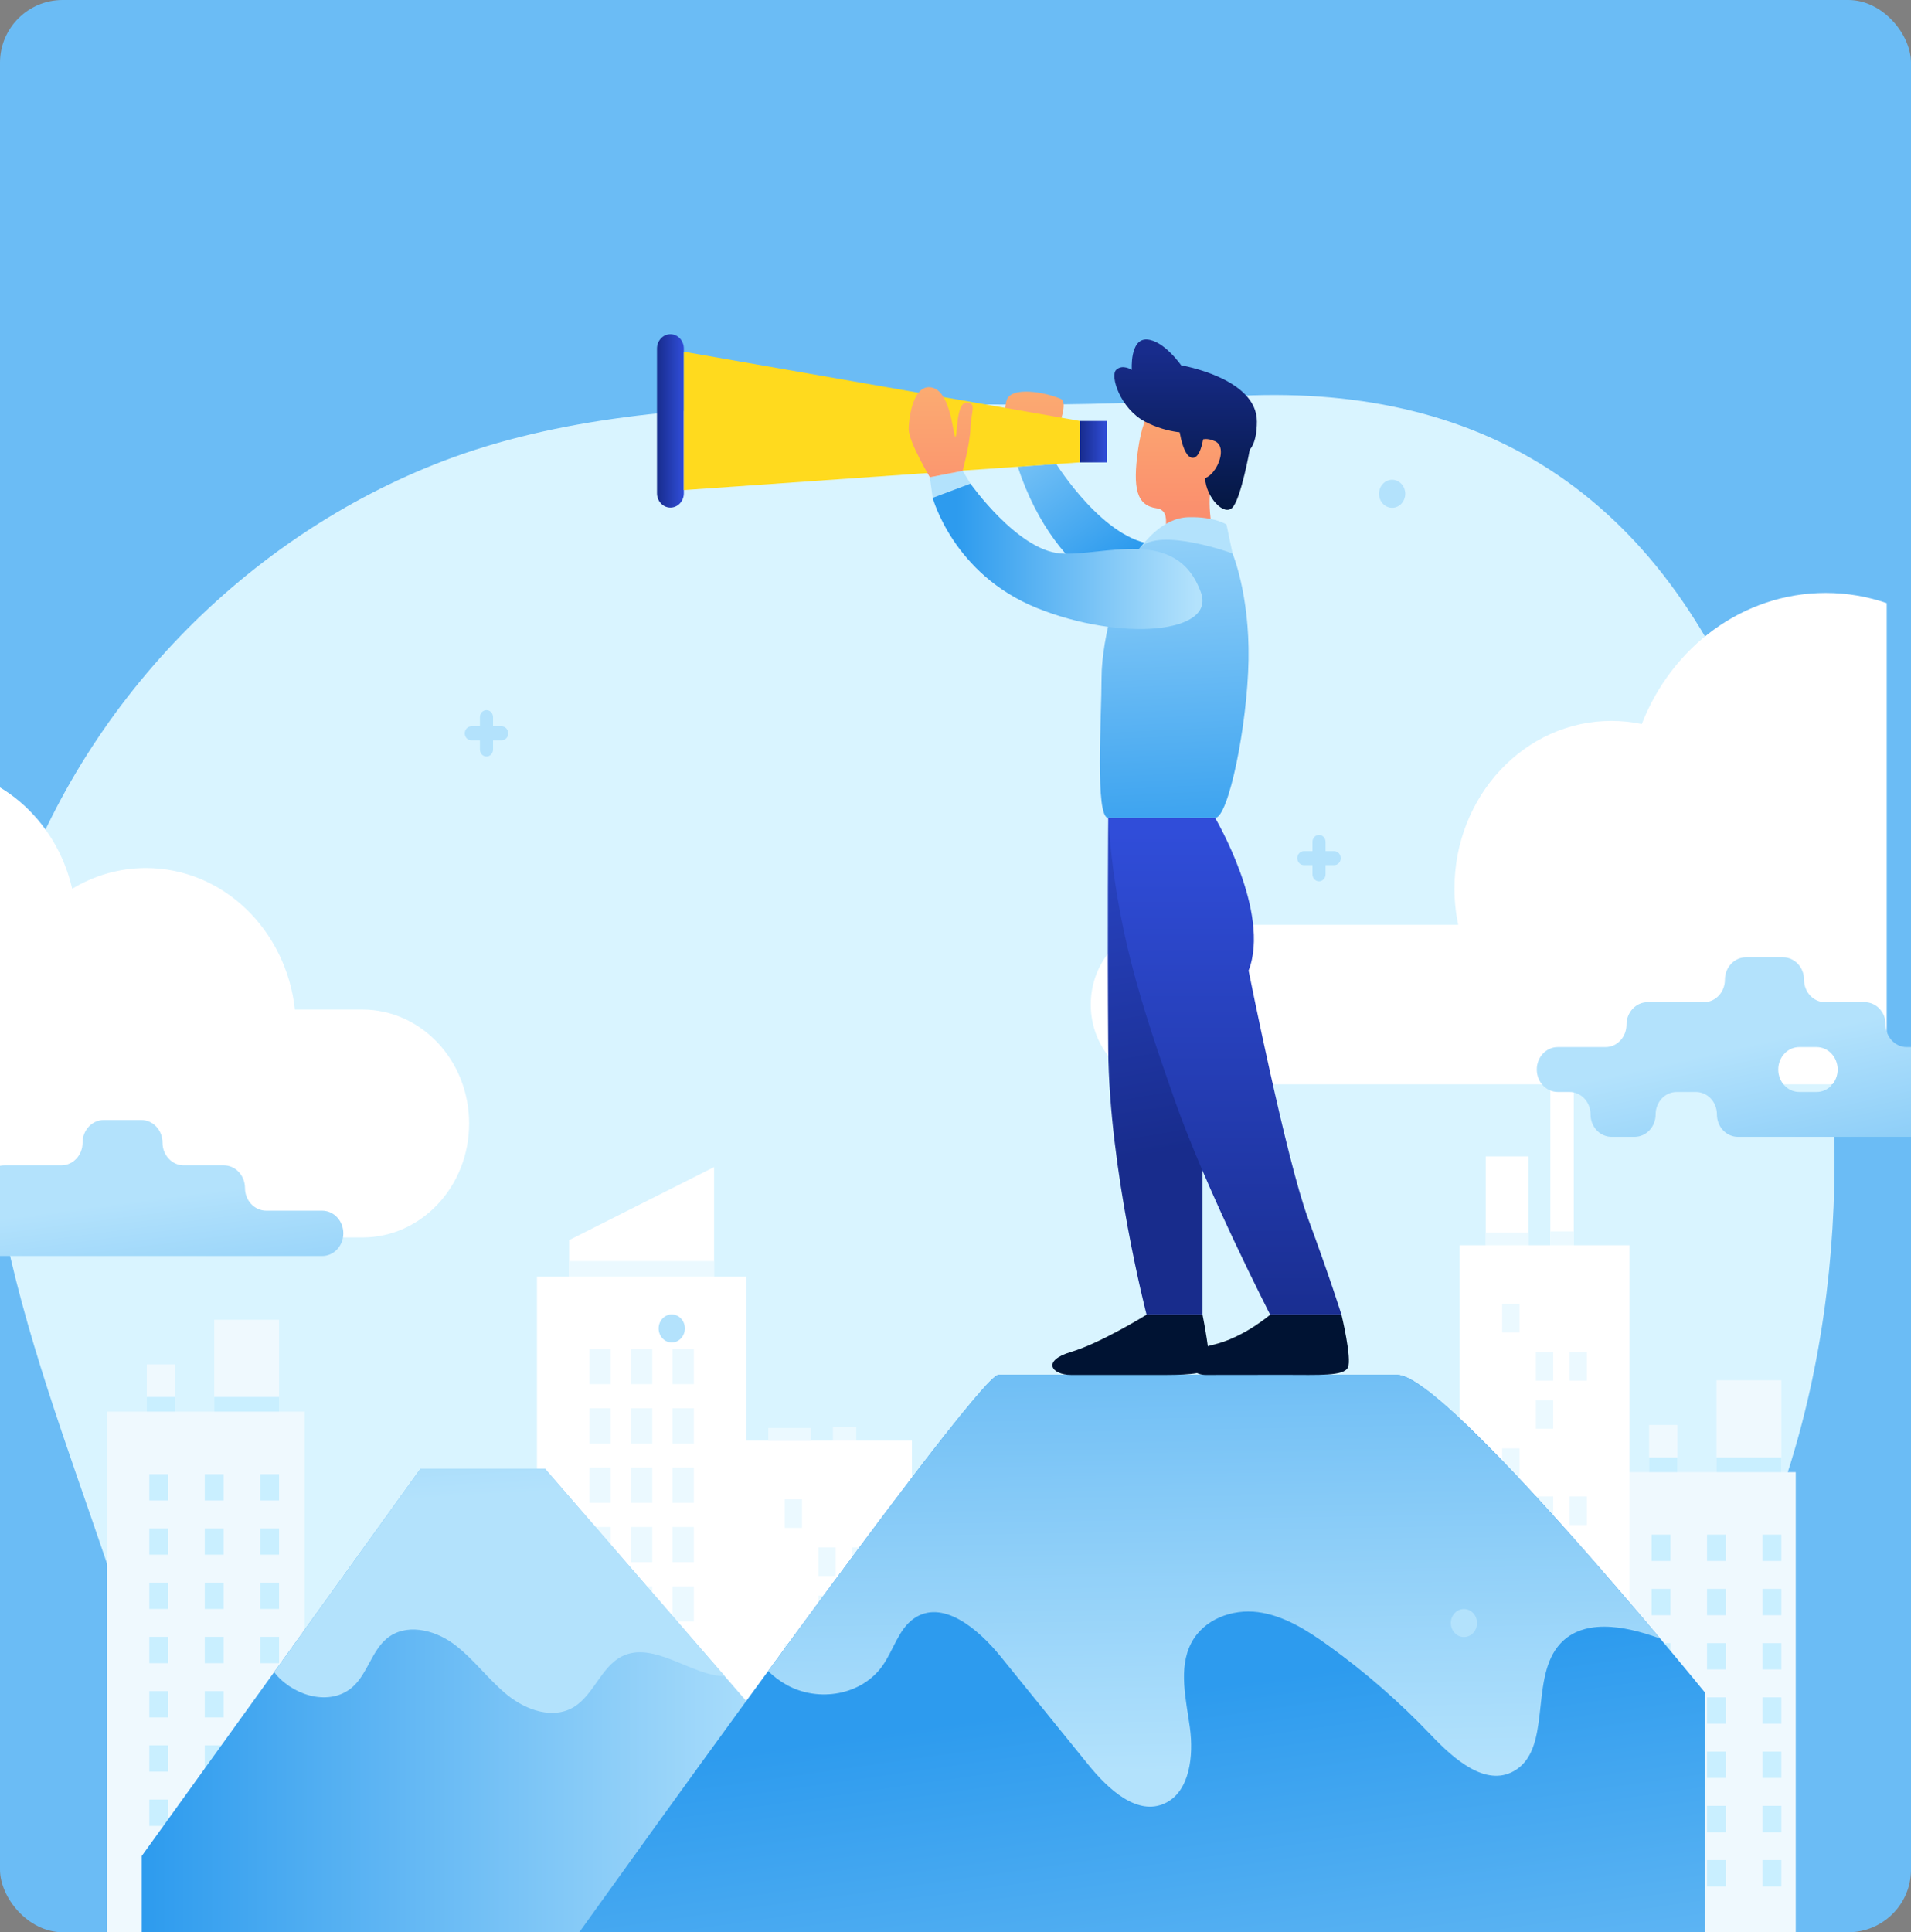 <svg width="366" height="370" viewBox="0 0 366 370" fill="none" xmlns="http://www.w3.org/2000/svg">
<rect x="0" y="0" width="366" height="370" fill="#808080" stroke="none"/>
<g clip-path="url(#clip0_528_18624)">
<rect width="366" height="370" fill="#6BBCF5"/>
<path d="M265.633 366.897C350.892 335.03 369.311 222.294 335.22 139.438C315.237 90.869 279.144 71.976 231.205 76.217C184.751 80.327 128.845 71.451 84.769 88.323C47.449 102.609 15.703 134.452 2.347 174.602C-12.061 217.914 9.212 264.615 22.627 305.836C53.487 400.663 193.881 393.716 265.633 366.897Z" fill="#D9F4FF"/>
<rect width="23.153" height="69.42" transform="matrix(1 0 0 -1 56.02 415.547)" fill="white"/>
<rect width="11.576" height="96.203" transform="matrix(1 0 0 -1 56.02 415.546)" fill="white"/>
<rect width="5.426" height="13.163" transform="matrix(1 0 0 -1 315.839 286.021)" fill="#EFF9FE"/>
<rect width="5.426" height="6.931" transform="matrix(1 0 0 -1 315.839 286.021)" fill="#C9EFFF"/>
<rect width="12.424" height="21.718" transform="matrix(1 0 0 -1 328.745 286.021)" fill="#EFF9FE"/>
<rect width="12.424" height="6.931" transform="matrix(1 0 0 -1 328.745 286.021)" fill="#C9EFFF"/>
<rect width="35.691" height="117.688" transform="matrix(1 0 0 -1 308.236 399.59)" fill="#EFF9FE"/>
<rect width="3.612" height="5.04" transform="matrix(1 0 0 -1 316.322 298.904)" fill="#C9EFFF"/>
<rect width="3.612" height="5.04" transform="matrix(-1 0 0 1 319.934 304.251)" fill="#C9EFFF"/>
<rect width="3.612" height="5.04" transform="matrix(-1 0 0 1 319.934 314.638)" fill="#C9EFFF"/>
<rect width="3.612" height="5.04" transform="matrix(-1 0 0 1 319.934 325.025)" fill="#C9EFFF"/>
<rect width="3.612" height="5.04" transform="matrix(-1 0 0 1 319.934 335.413)" fill="#C9EFFF"/>
<rect width="3.612" height="5.04" transform="matrix(-1 0 0 1 319.934 345.8)" fill="#C9EFFF"/>
<rect width="3.612" height="5.04" transform="matrix(-1 0 0 1 319.934 356.187)" fill="#C9EFFF"/>
<rect width="3.612" height="5.04" transform="matrix(1 0 0 -1 326.938 298.904)" fill="#C9EFFF"/>
<rect width="3.612" height="5.04" transform="matrix(-1 0 0 1 330.551 304.251)" fill="#C9EFFF"/>
<rect width="3.612" height="5.04" transform="matrix(-1 0 0 1 330.551 314.638)" fill="#C9EFFF"/>
<rect width="3.612" height="5.04" transform="matrix(-1 0 0 1 330.551 325.025)" fill="#C9EFFF"/>
<rect width="3.612" height="5.04" transform="matrix(-1 0 0 1 330.551 335.412)" fill="#C9EFFF"/>
<rect width="3.612" height="5.04" transform="matrix(-1 0 0 1 330.551 345.8)" fill="#C9EFFF"/>
<rect width="3.612" height="5.04" transform="matrix(-1 0 0 1 330.551 356.186)" fill="#C9EFFF"/>
<rect width="3.612" height="5.04" transform="matrix(1 0 0 -1 337.556 298.904)" fill="#C9EFFF"/>
<rect width="3.612" height="5.04" transform="matrix(-1 0 0 1 341.169 304.251)" fill="#C9EFFF"/>
<rect width="3.612" height="5.04" transform="matrix(-1 0 0 1 341.169 314.638)" fill="#C9EFFF"/>
<rect width="3.612" height="5.04" transform="matrix(-1 0 0 1 341.169 325.025)" fill="#C9EFFF"/>
<rect width="3.612" height="5.04" transform="matrix(-1 0 0 1 341.169 335.412)" fill="#C9EFFF"/>
<rect width="3.612" height="5.04" transform="matrix(-1 0 0 1 341.169 345.8)" fill="#C9EFFF"/>
<rect width="3.612" height="5.04" transform="matrix(-1 0 0 1 341.169 356.186)" fill="#C9EFFF"/>
<rect width="5.426" height="13.163" transform="matrix(1 0 0 -1 28.113 274.433)" fill="#EFF9FE"/>
<rect width="5.426" height="6.931" transform="matrix(1 0 0 -1 28.113 274.433)" fill="#C9EFFF"/>
<rect width="12.424" height="21.718" transform="matrix(1 0 0 -1 41.02 274.433)" fill="#EFF9FE"/>
<rect width="12.424" height="6.931" transform="matrix(1 0 0 -1 41.02 274.433)" fill="#C9EFFF"/>
<rect width="37.831" height="117.688" transform="matrix(1 0 0 -1 20.511 388.001)" fill="#EFF9FE"/>
<rect width="3.612" height="5.04" transform="matrix(1 0 0 -1 28.597 287.316)" fill="#C9EFFF"/>
<rect width="3.612" height="5.04" transform="matrix(-1 0 0 1 32.209 292.663)" fill="#C9EFFF"/>
<rect width="3.612" height="5.04" transform="matrix(-1 0 0 1 32.209 303.05)" fill="#C9EFFF"/>
<rect width="3.612" height="5.04" transform="matrix(-1 0 0 1 32.209 313.437)" fill="#C9EFFF"/>
<rect width="3.612" height="5.04" transform="matrix(-1 0 0 1 32.209 323.824)" fill="#C9EFFF"/>
<rect width="3.612" height="5.04" transform="matrix(-1 0 0 1 32.209 334.211)" fill="#C9EFFF"/>
<rect width="3.612" height="5.04" transform="matrix(-1 0 0 1 32.209 344.598)" fill="#C9EFFF"/>
<rect width="3.612" height="5.04" transform="matrix(1 0 0 -1 39.213 287.316)" fill="#C9EFFF"/>
<rect width="3.612" height="5.04" transform="matrix(-1 0 0 1 42.826 292.663)" fill="#C9EFFF"/>
<rect width="3.612" height="5.04" transform="matrix(-1 0 0 1 42.826 303.05)" fill="#C9EFFF"/>
<rect width="3.612" height="5.04" transform="matrix(-1 0 0 1 42.826 313.437)" fill="#C9EFFF"/>
<rect width="3.612" height="5.04" transform="matrix(-1 0 0 1 42.826 323.824)" fill="#C9EFFF"/>
<rect width="3.612" height="5.04" transform="matrix(-1 0 0 1 42.826 334.211)" fill="#C9EFFF"/>
<rect width="3.612" height="5.04" transform="matrix(-1 0 0 1 42.826 344.598)" fill="#C9EFFF"/>
<rect width="3.612" height="5.04" transform="matrix(1 0 0 -1 49.831 287.316)" fill="#C9EFFF"/>
<rect width="3.612" height="5.04" transform="matrix(-1 0 0 1 53.443 292.663)" fill="#C9EFFF"/>
<rect width="3.612" height="5.04" transform="matrix(-1 0 0 1 53.443 303.05)" fill="#C9EFFF"/>
<rect width="3.612" height="5.04" transform="matrix(-1 0 0 1 53.443 313.437)" fill="#C9EFFF"/>
<rect width="3.612" height="5.04" transform="matrix(-1 0 0 1 53.443 323.824)" fill="#C9EFFF"/>
<rect width="3.612" height="5.04" transform="matrix(-1 0 0 1 53.443 334.211)" fill="#C9EFFF"/>
<rect width="3.612" height="5.04" transform="matrix(-1 0 0 1 53.443 344.598)" fill="#C9EFFF"/>
<rect width="23.153" height="69.42" transform="matrix(1 0 0 -1 259.78 400.232)" fill="#EFF9FE"/>
<rect width="11.576" height="96.203" transform="matrix(1 0 0 -1 259.78 400.233)" fill="#EFF9FE"/>
<rect width="11.576" height="64.734" transform="matrix(1 0 0 -1 253.992 400.233)" fill="#EFF9FE"/>
<path d="M108.996 250.779H136.761V223.481L108.996 237.464V250.779Z" fill="white"/>
<rect width="40.081" height="145.067" transform="matrix(-1 0 0 1 142.918 244.449)" fill="white"/>
<rect width="27.765" height="2.964" transform="matrix(-1 0 0 1 136.761 241.485)" fill="#EBF9FF"/>
<rect width="4.091" height="6.736" transform="matrix(-1 0 0 1 132.88 303.758)" fill="#EBF9FF"/>
<rect width="4.091" height="6.736" transform="matrix(-1 0 0 1 132.88 292.396)" fill="#EBF9FF"/>
<rect width="4.091" height="6.736" transform="matrix(-1 0 0 1 132.88 281.034)" fill="#EBF9FF"/>
<rect width="4.091" height="6.736" transform="matrix(-1 0 0 1 132.88 269.671)" fill="#EBF9FF"/>
<rect width="4.091" height="6.736" transform="matrix(-1 0 0 1 132.88 258.309)" fill="#EBF9FF"/>
<rect width="4.091" height="6.736" transform="matrix(-1 0 0 1 124.923 303.758)" fill="#EBF9FF"/>
<rect width="4.091" height="6.736" transform="matrix(-1 0 0 1 124.923 292.396)" fill="#EBF9FF"/>
<rect width="4.091" height="6.736" transform="matrix(-1 0 0 1 124.923 281.034)" fill="#EBF9FF"/>
<rect width="4.091" height="6.736" transform="matrix(-1 0 0 1 124.923 269.671)" fill="#EBF9FF"/>
<rect width="4.091" height="6.736" transform="matrix(-1 0 0 1 124.923 258.309)" fill="#EBF9FF"/>
<rect width="4.091" height="6.736" transform="matrix(-1 0 0 1 116.968 303.759)" fill="#EBF9FF"/>
<rect width="4.091" height="6.736" transform="matrix(-1 0 0 1 116.968 292.396)" fill="#EBF9FF"/>
<rect width="4.091" height="6.736" transform="matrix(-1 0 0 1 116.968 281.034)" fill="#EBF9FF"/>
<rect width="4.091" height="6.736" transform="matrix(-1 0 0 1 116.968 269.671)" fill="#EBF9FF"/>
<rect width="4.091" height="6.736" transform="matrix(-1 0 0 1 116.968 258.309)" fill="#EBF9FF"/>
<rect width="4.482" height="37.846" transform="matrix(-1 0 0 1 301.413 201.454)" fill="white"/>
<rect width="4.482" height="3.506" transform="matrix(-1 0 0 1 301.413 235.793)" fill="#EBF9FF"/>
<rect width="8.157" height="22.143" transform="matrix(-1 0 0 1 292.715 221.436)" fill="white"/>
<rect width="32.511" height="161.146" transform="matrix(1 0 0 -1 279.562 399.589)" fill="white"/>
<rect width="8.157" height="2.404" transform="matrix(-1 0 0 1 292.715 236.04)" fill="#EBF9FF"/>
<rect width="3.318" height="5.464" transform="matrix(-1 0 0 1 291.023 341.851)" fill="#EBF9FF"/>
<rect width="3.318" height="5.464" transform="matrix(-1 0 0 1 291.023 332.634)" fill="#EBF9FF"/>
<rect width="3.318" height="5.464" transform="matrix(-1 0 0 1 291.023 304.985)" fill="#EBF9FF"/>
<rect width="3.318" height="5.464" transform="matrix(-1 0 0 1 291.023 295.769)" fill="#EBF9FF"/>
<rect width="3.318" height="5.464" transform="matrix(-1 0 0 1 291.023 277.336)" fill="#EBF9FF"/>
<rect width="3.318" height="5.464" transform="matrix(1 0 0 -1 287.705 255.15)" fill="#EBF9FF"/>
<rect width="3.318" height="5.464" transform="matrix(-1 0 0 1 297.477 323.418)" fill="#EBF9FF"/>
<rect width="3.318" height="5.464" transform="matrix(-1 0 0 1 297.477 295.769)" fill="#EBF9FF"/>
<rect width="3.318" height="5.464" transform="matrix(-1 0 0 1 297.477 286.553)" fill="#EBF9FF"/>
<rect width="3.318" height="5.464" transform="matrix(-1 0 0 1 297.477 268.119)" fill="#EBF9FF"/>
<rect width="3.318" height="5.464" transform="matrix(-1 0 0 1 297.477 258.903)" fill="#EBF9FF"/>
<rect width="3.318" height="5.464" transform="matrix(-1 0 0 1 303.929 341.851)" fill="#EBF9FF"/>
<rect width="3.318" height="5.464" transform="matrix(-1 0 0 1 303.929 323.418)" fill="#EBF9FF"/>
<rect width="3.318" height="5.464" transform="matrix(-1 0 0 1 303.929 304.985)" fill="#EBF9FF"/>
<rect width="3.318" height="5.464" transform="matrix(-1 0 0 1 303.929 286.553)" fill="#EBF9FF"/>
<rect width="3.318" height="5.464" transform="matrix(-1 0 0 1 303.929 258.903)" fill="#EBF9FF"/>
<rect width="4.482" height="3.506" transform="matrix(-1 0 0 1 163.995 273.204)" fill="#EBF9FF"/>
<rect width="32.511" height="161.146" transform="matrix(1 0 0 -1 142.145 437)" fill="white"/>
<rect width="8.157" height="2.404" transform="matrix(-1 0 0 1 155.296 273.449)" fill="#EBF9FF"/>
<rect width="3.318" height="5.464" transform="matrix(-1 0 0 1 153.606 342.396)" fill="#EBF9FF"/>
<rect width="3.318" height="5.464" transform="matrix(-1 0 0 1 153.606 333.18)" fill="#EBF9FF"/>
<rect width="3.318" height="5.464" transform="matrix(-1 0 0 1 153.606 314.746)" fill="#EBF9FF"/>
<rect width="3.318" height="5.464" transform="matrix(1 0 0 -1 150.288 292.561)" fill="#EBF9FF"/>
<rect width="3.318" height="5.464" transform="matrix(-1 0 0 1 160.059 360.829)" fill="#EBF9FF"/>
<rect width="3.318" height="5.464" transform="matrix(-1 0 0 1 160.059 333.18)" fill="#EBF9FF"/>
<rect width="3.318" height="5.464" transform="matrix(-1 0 0 1 160.059 323.963)" fill="#EBF9FF"/>
<rect width="3.318" height="5.464" transform="matrix(-1 0 0 1 160.059 305.53)" fill="#EBF9FF"/>
<rect width="3.318" height="5.464" transform="matrix(-1 0 0 1 160.059 296.313)" fill="#EBF9FF"/>
<rect width="3.318" height="5.464" transform="matrix(-1 0 0 1 166.511 360.829)" fill="#EBF9FF"/>
<rect width="3.318" height="5.464" transform="matrix(-1 0 0 1 166.511 342.396)" fill="#EBF9FF"/>
<rect width="3.318" height="5.464" transform="matrix(-1 0 0 1 166.511 323.963)" fill="#EBF9FF"/>
<rect width="3.318" height="5.464" transform="matrix(-1 0 0 1 166.511 296.313)" fill="#EBF9FF"/>
<path d="M153.496 337.923L104.367 281.233H80.546L27.14 355.406V388.932H153.496V337.923Z" fill="url(#paint0_linear_528_18624)"/>
<path d="M80.547 281.233H104.368L138.812 320.977C132.565 320.958 125.142 314.078 119.054 317.199C115.175 319.189 113.688 324.507 109.973 326.828C106.003 329.31 100.809 327.525 97.144 324.556C93.479 321.587 90.64 317.547 86.845 314.769C83.051 311.99 77.598 310.757 74.001 313.821C71.262 316.153 70.381 320.282 67.785 322.794C63.712 326.733 56.812 325.052 53.012 320.814C52.831 320.611 52.678 320.387 52.507 320.176L80.547 281.233Z" fill="url(#paint1_linear_528_18624)"/>
<path d="M223.207 177.097H279.278C278.815 174.857 278.563 172.533 278.563 170.145C278.563 152.414 292.026 138.041 308.634 138.041C310.62 138.041 312.56 138.252 314.438 138.644C320.179 123.905 333.791 113.538 349.675 113.538C353.75 113.538 357.672 114.226 361.354 115.489V177.097V193.046V207.633H223.207C215.308 207.633 208.906 200.797 208.906 192.365C208.906 183.933 215.309 177.097 223.207 177.097Z" fill="white"/>
<path d="M326.578 324.147C326.578 324.147 277.101 263.283 267.636 263.283C258.171 263.283 195.679 263.283 191.213 263.283C186.746 263.283 97.42 388.932 97.42 388.932H326.578V324.147Z" fill="url(#paint2_linear_528_18624)"/>
<path d="M317.977 313.778C317.866 313.737 317.756 313.693 317.646 313.653C311.118 311.287 302.733 309.69 298.32 315.345C293.058 322.088 297.211 335.086 289.926 339.154C284.514 342.176 278.487 336.874 274.132 332.301C268.069 325.934 261.453 320.165 254.399 315.092C250.289 312.137 245.864 309.353 240.946 308.703C236.029 308.053 230.5 310.041 228.123 314.682C225.657 319.496 227.151 325.385 227.893 330.813C228.636 336.242 227.873 343.005 223.192 345.269C217.874 347.84 212.269 342.646 208.449 337.933C202.844 331.017 197.238 324.1 191.632 317.183C187.311 311.85 180.382 306.052 174.915 310.01C172.107 312.043 171.127 315.911 169.117 318.829C165.088 324.675 156.77 325.997 150.726 322.676C149.404 321.95 148.201 321.035 147.108 319.987C168.491 290.742 189.124 263.283 191.212 263.283C195.678 263.283 258.171 263.283 267.636 263.283C274.617 263.283 303.371 296.402 317.977 313.778Z" fill="url(#paint3_linear_528_18624)"/>
<path d="M-14.058 146.859C-0.564 146.859 10.749 156.797 13.827 170.189C18 167.666 22.819 166.218 27.957 166.218C42.689 166.218 54.823 178.064 56.476 193.319H69.41C80.697 193.319 89.847 203.088 89.847 215.138C89.847 227.189 80.697 236.957 69.41 236.957H-31.999V201.45V193.319V153.587C-27.083 149.381 -20.848 146.859 -14.058 146.859Z" fill="white"/>
<path d="M-3.227 227.488C-3.227 225.091 -1.407 223.147 0.838 223.147H11.745C13.991 223.147 15.811 221.203 15.811 218.806C15.811 216.409 17.631 214.466 19.877 214.466H27.058C29.303 214.466 31.123 216.409 31.123 218.806C31.123 221.203 32.944 223.147 35.189 223.147H42.851C45.097 223.147 46.917 225.091 46.917 227.488C46.917 229.885 48.738 231.829 50.983 231.829H61.69C63.935 231.829 65.756 233.772 65.756 236.169C65.756 238.566 63.935 240.51 61.69 240.51H26.128H19.047H-16.523C-18.768 240.51 -20.588 238.566 -20.588 236.169C-20.588 233.772 -18.768 231.829 -16.523 231.829H-7.293C-5.048 231.829 -3.227 229.885 -3.227 227.488Z" fill="url(#paint4_linear_528_18624)"/>
<path d="M266.626 97.234C265.239 97.234 264.114 96.033 264.114 94.551C264.114 93.07 265.239 91.869 266.626 91.869C268.014 91.869 269.139 93.07 269.139 94.551C269.139 96.033 268.014 97.234 266.626 97.234Z" fill="#B3E2FC"/>
<path d="M128.655 257.064C127.267 257.064 126.142 255.863 126.142 254.382C126.142 252.901 127.267 251.7 128.655 251.7C130.042 251.7 131.167 252.901 131.167 254.382C131.167 255.863 130.042 257.064 128.655 257.064Z" fill="#B3E2FC"/>
<path d="M280.378 313.473C278.991 313.473 277.866 312.272 277.866 310.79C277.866 309.309 278.991 308.108 280.378 308.108C281.766 308.108 282.891 309.309 282.891 310.79C282.891 312.272 281.766 313.473 280.378 313.473Z" fill="#B3E2FC"/>
<path d="M249.721 162.979H251.368V161.221C251.368 160.48 251.931 159.88 252.624 159.88C253.318 159.88 253.88 160.48 253.88 161.221V162.979H255.527C256.221 162.979 256.783 163.579 256.783 164.32C256.783 165.061 256.221 165.661 255.527 165.661H253.88V167.419C253.88 168.16 253.318 168.76 252.624 168.76C251.93 168.76 251.368 168.159 251.368 167.419V165.661H249.721C249.028 165.661 248.465 165.06 248.465 164.32C248.465 163.579 249.028 162.979 249.721 162.979Z" fill="#B3E2FC"/>
<path d="M90.266 139.081H91.913V137.323C91.913 136.582 92.475 135.982 93.169 135.982C93.863 135.982 94.425 136.583 94.425 137.323V139.081H96.072C96.766 139.081 97.328 139.682 97.328 140.422C97.328 141.163 96.766 141.764 96.072 141.764H94.425V143.521C94.425 144.262 93.863 144.863 93.169 144.863C92.475 144.863 91.913 144.262 91.913 143.521V141.764H90.266C89.572 141.764 89.01 141.163 89.01 140.422C89.01 139.682 89.573 139.081 90.266 139.081Z" fill="#B3E2FC"/>
<path fill-rule="evenodd" clip-rule="evenodd" d="M315.541 191.908C313.318 191.908 311.516 193.832 311.516 196.205C311.516 198.579 309.714 200.503 307.493 200.503H298.356C296.133 200.503 294.331 202.427 294.331 204.8C294.331 207.173 296.133 209.097 298.356 209.097H300.599C302.822 209.097 304.624 211.021 304.624 213.394C304.624 215.767 306.426 217.691 308.649 217.691H313.068C315.291 217.691 317.093 215.767 317.093 213.394C317.093 211.021 318.895 209.097 321.118 209.097H324.807C327.03 209.097 328.832 211.021 328.832 213.394C328.832 215.767 330.634 217.691 332.857 217.691H366.951C369.174 217.691 370.976 215.767 370.976 213.394C370.976 211.021 372.778 209.097 375.001 209.097H375.784C378.007 209.097 379.809 207.173 379.809 204.8C379.809 202.427 378.007 200.503 375.784 200.502H365.183C362.961 200.502 361.159 198.578 361.159 196.205C361.159 193.832 359.356 191.908 357.134 191.908H349.547C347.324 191.908 345.522 189.984 345.522 187.611C345.522 185.238 343.72 183.314 341.497 183.314H334.389C332.166 183.314 330.364 185.238 330.364 187.611C330.364 189.984 328.562 191.908 326.339 191.908H315.541ZM347.932 200.503C350.155 200.503 351.957 202.427 351.957 204.8C351.957 207.173 350.155 209.097 347.932 209.097H344.603C342.38 209.097 340.578 207.173 340.578 204.8C340.578 202.427 342.38 200.503 344.603 200.503H347.932Z" fill="url(#paint5_linear_528_18624)"/>
<path d="M230.308 208.623V251.746H219.595C219.595 251.746 212.428 224.088 212.251 200.891C212.074 177.694 212.251 156.617 212.251 156.617H227.952L230.308 208.623Z" fill="url(#paint6_linear_528_18624)"/>
<path d="M202.308 88.858C202.308 88.858 211.553 103.674 221.242 104.25C230.93 104.826 229.206 116.057 224.033 116.609C218.859 117.162 202.503 112.204 194.915 89.375L202.308 88.858Z" fill="url(#paint7_linear_528_18624)"/>
<path d="M229.151 75.668C221.9 73.26 219.007 78.656 217.957 86.125C216.908 93.594 217.702 96.791 221.533 97.329C224.255 97.71 222.974 101.198 223.342 102.215C223.71 103.233 232.694 104.25 232.694 104.25C232.694 104.25 230.925 96.693 232.014 93.06C233.103 89.427 239.356 79.056 229.151 75.668Z" fill="url(#paint8_linear_528_18624)"/>
<path d="M228.202 82.888C228.202 82.888 223.895 83.178 219.242 80.708C214.59 78.237 212.548 71.988 213.773 70.826C214.998 69.663 216.768 70.826 216.768 70.826C216.768 70.826 216.359 64.868 219.626 65.013C222.893 65.159 226.219 69.954 226.219 69.954C226.219 69.954 240.725 72.385 240.725 80.708C240.725 84.922 239.364 86.085 239.364 86.085C239.364 86.085 237.73 95.24 236.097 97.129C234.463 99.018 230.961 95.155 230.806 91.564C230.652 87.974 230.516 82.161 228.202 82.888Z" fill="url(#paint9_linear_528_18624)"/>
<path d="M229.019 85.358C229.019 85.358 229.699 83.179 232.694 84.487C235.688 85.794 232.149 93.206 229.019 91.462V85.358Z" fill="url(#paint10_linear_528_18624)"/>
<path d="M236.058 105.973L234.904 100.44C234.904 100.44 232.647 98.908 227.624 99.036C222.602 99.164 219.253 103.887 218.297 104.909C218.297 104.909 231.815 104.485 236.058 105.973Z" fill="#B3E2FC"/>
<path d="M236.058 105.973C236.058 105.973 239.337 113.812 239.124 126.335C238.911 138.857 235.285 156.617 232.726 156.617C230.167 156.617 214.812 156.617 212.252 156.617C209.693 156.617 210.973 137.263 210.973 129.75C210.973 122.236 214.513 108.948 218.297 104.909C222.08 100.869 236.058 105.973 236.058 105.973Z" fill="url(#paint11_linear_528_18624)"/>
<path d="M232.726 156.617C232.726 156.617 243.442 174.768 239.134 185.854C239.134 185.854 246.338 222.006 250.517 233.308C254.695 244.609 256.924 251.746 256.924 251.746H243.274C243.274 251.746 231.026 227.954 224.893 210.408C218.76 192.861 213.645 177.773 212.252 156.617H232.726Z" fill="url(#paint12_linear_528_18624)"/>
<path d="M256.924 251.746C256.924 251.746 258.956 260.152 258.16 261.85C257.365 263.549 252.725 263.265 245.964 263.265C239.202 263.265 234.96 263.283 230.983 263.283C227.006 263.283 226.475 258.841 232.308 257.515C238.142 256.188 243.274 251.746 243.274 251.746H256.924V251.746Z" fill="#001333"/>
<path d="M230.309 251.747C230.309 251.747 232.044 260.417 231.513 261.85C230.983 263.283 225.68 263.283 222.498 263.283C219.317 263.283 208.844 263.283 205.132 263.283C201.42 263.283 199.431 260.577 205.132 258.878C210.832 257.18 219.596 251.747 219.596 251.747H230.309V251.747Z" fill="#001333"/>
<path d="M203.217 76.417C200.474 75.16 193.508 73.803 192.748 76.777C191.988 79.752 193.001 83.267 194.521 83.267C196.041 83.267 201.022 84.153 202.035 82.763C203.048 81.374 204.499 77.004 203.217 76.417Z" fill="url(#paint13_linear_528_18624)"/>
<rect width="5.142" height="7.928" transform="matrix(-1 0 0 1 211.983 80.612)" fill="url(#paint14_linear_528_18624)"/>
<path d="M128.4 97.195C129.82 97.195 130.971 95.967 130.971 94.451V66.745C130.971 65.229 129.82 64 128.4 64C126.98 64 125.829 65.229 125.829 66.745V94.451C125.829 95.967 126.98 97.195 128.4 97.195Z" fill="url(#paint15_linear_528_18624)"/>
<path d="M206.841 88.54L130.97 93.845V67.35L206.841 80.612V88.54Z" fill="#FFDA1E"/>
<path d="M230.819 80.474C230.819 80.474 230.593 87.731 228.415 87.663C226.237 87.594 225.615 80.474 225.615 80.474H230.819Z" fill="url(#paint16_linear_528_18624)"/>
<path d="M185.868 92.609L184.369 90.163L178.086 91.386L178.629 95.324L185.868 92.609Z" fill="#B3E2FC"/>
<path d="M184.37 90.163C184.37 90.163 185.77 85.047 185.869 81.978C185.967 78.908 187.147 77.089 185.119 77.089C183.092 77.089 183.411 83.342 182.985 83.626C182.56 83.91 182.262 75.27 178.63 74.247C174.999 73.224 174.04 79.818 174.04 82.205C174.04 84.593 178.087 91.386 178.087 91.386L184.37 90.163Z" fill="url(#paint17_linear_528_18624)"/>
<path d="M230.016 113.463C232.845 121.329 214.626 122.895 198.584 116.42C182.542 109.945 178.629 95.324 178.629 95.324L185.867 92.609C185.867 92.609 194.867 105.344 203.083 105.973C211.3 106.603 225.387 100.591 230.016 113.463Z" fill="url(#paint18_linear_528_18624)"/>
</g>
<defs>
<linearGradient id="paint0_linear_528_18624" x1="153.496" y1="388.932" x2="27.14" y2="388.932" gradientUnits="userSpaceOnUse">
<stop stop-color="#B3E2FC"/>
<stop offset="1" stop-color="#2D9BEE"/>
</linearGradient>
<linearGradient id="paint1_linear_528_18624" x1="-23.451" y1="293.467" x2="-30.811" y2="170.82" gradientUnits="userSpaceOnUse">
<stop stop-color="#B3E2FC"/>
<stop offset="1" stop-color="#2D9BEE"/>
</linearGradient>
<linearGradient id="paint2_linear_528_18624" x1="126.957" y1="509.293" x2="103.25" y2="340.921" gradientUnits="userSpaceOnUse">
<stop stop-color="#B3E2FC"/>
<stop offset="1" stop-color="#2D9BEE"/>
</linearGradient>
<linearGradient id="paint3_linear_528_18624" x1="76.845" y1="341.854" x2="74.182" y2="189.44" gradientUnits="userSpaceOnUse">
<stop stop-color="#B3E2FC"/>
<stop offset="1" stop-color="#2D9BEE"/>
</linearGradient>
<linearGradient id="paint4_linear_528_18624" x1="131.921" y1="216.204" x2="142.487" y2="297.915" gradientUnits="userSpaceOnUse">
<stop stop-color="#B3E2FC"/>
<stop offset="1" stop-color="#2D9BEE"/>
</linearGradient>
<linearGradient id="paint5_linear_528_18624" x1="415.752" y1="182.273" x2="434.375" y2="266.73" gradientUnits="userSpaceOnUse">
<stop stop-color="#B3E2FC"/>
<stop offset="1" stop-color="#2D9BEE"/>
</linearGradient>
<linearGradient id="paint6_linear_528_18624" x1="228.971" y1="134.456" x2="243.305" y2="217.322" gradientUnits="userSpaceOnUse">
<stop stop-color="#304DD9"/>
<stop offset="1" stop-color="#182C8C"/>
</linearGradient>
<linearGradient id="paint7_linear_528_18624" x1="200.368" y1="57.522" x2="228.697" y2="96.68" gradientUnits="userSpaceOnUse">
<stop stop-color="#B3E2FC"/>
<stop offset="1" stop-color="#2D9BEE"/>
</linearGradient>
<linearGradient id="paint8_linear_528_18624" x1="245.439" y1="63.666" x2="245.439" y2="128.193" gradientUnits="userSpaceOnUse">
<stop stop-color="#FBB773"/>
<stop offset="1" stop-color="#FA6C69"/>
</linearGradient>
<linearGradient id="paint9_linear_528_18624" x1="242.215" y1="67.366" x2="242.215" y2="103.542" gradientUnits="userSpaceOnUse">
<stop stop-color="#182C8C"/>
<stop offset="1" stop-color="#001333"/>
</linearGradient>
<linearGradient id="paint10_linear_528_18624" x1="251.683" y1="63.666" x2="251.683" y2="128.193" gradientUnits="userSpaceOnUse">
<stop stop-color="#FBB773"/>
<stop offset="1" stop-color="#FA6C69"/>
</linearGradient>
<linearGradient id="paint11_linear_528_18624" x1="247.165" y1="79.81" x2="251.215" y2="165.744" gradientUnits="userSpaceOnUse">
<stop stop-color="#B3E2FC"/>
<stop offset="1" stop-color="#2D9BEE"/>
</linearGradient>
<linearGradient id="paint12_linear_528_18624" x1="257.821" y1="159.31" x2="257.821" y2="258.26" gradientUnits="userSpaceOnUse">
<stop stop-color="#304DD9"/>
<stop offset="1" stop-color="#182C8C"/>
</linearGradient>
<linearGradient id="paint13_linear_528_18624" x1="240.456" y1="63.666" x2="240.456" y2="128.193" gradientUnits="userSpaceOnUse">
<stop stop-color="#FBB773"/>
<stop offset="1" stop-color="#FA6C69"/>
</linearGradient>
<linearGradient id="paint14_linear_528_18624" x1="6.70154e-05" y1="7.928" x2="5.142" y2="7.928" gradientUnits="userSpaceOnUse">
<stop stop-color="#304DD9"/>
<stop offset="1" stop-color="#182C8C"/>
</linearGradient>
<linearGradient id="paint15_linear_528_18624" x1="130.971" y1="97.196" x2="125.829" y2="97.196" gradientUnits="userSpaceOnUse">
<stop stop-color="#304DD9"/>
<stop offset="1" stop-color="#182C8C"/>
</linearGradient>
<linearGradient id="paint16_linear_528_18624" x1="241.31" y1="67.367" x2="241.31" y2="103.542" gradientUnits="userSpaceOnUse">
<stop stop-color="#182C8C"/>
<stop offset="1" stop-color="#001333"/>
</linearGradient>
<linearGradient id="paint17_linear_528_18624" x1="203.102" y1="63.666" x2="203.102" y2="128.193" gradientUnits="userSpaceOnUse">
<stop stop-color="#FBB773"/>
<stop offset="1" stop-color="#FA6C69"/>
</linearGradient>
<linearGradient id="paint18_linear_528_18624" x1="229.138" y1="118.874" x2="183.319" y2="118.874" gradientUnits="userSpaceOnUse">
<stop stop-color="#B3E2FC"/>
<stop offset="1" stop-color="#2D9BEE"/>
</linearGradient>
<clipPath id="clip0_528_18624">
<rect width="366" height="370" rx="12" fill="white"/>
</clipPath>
</defs>
</svg>
